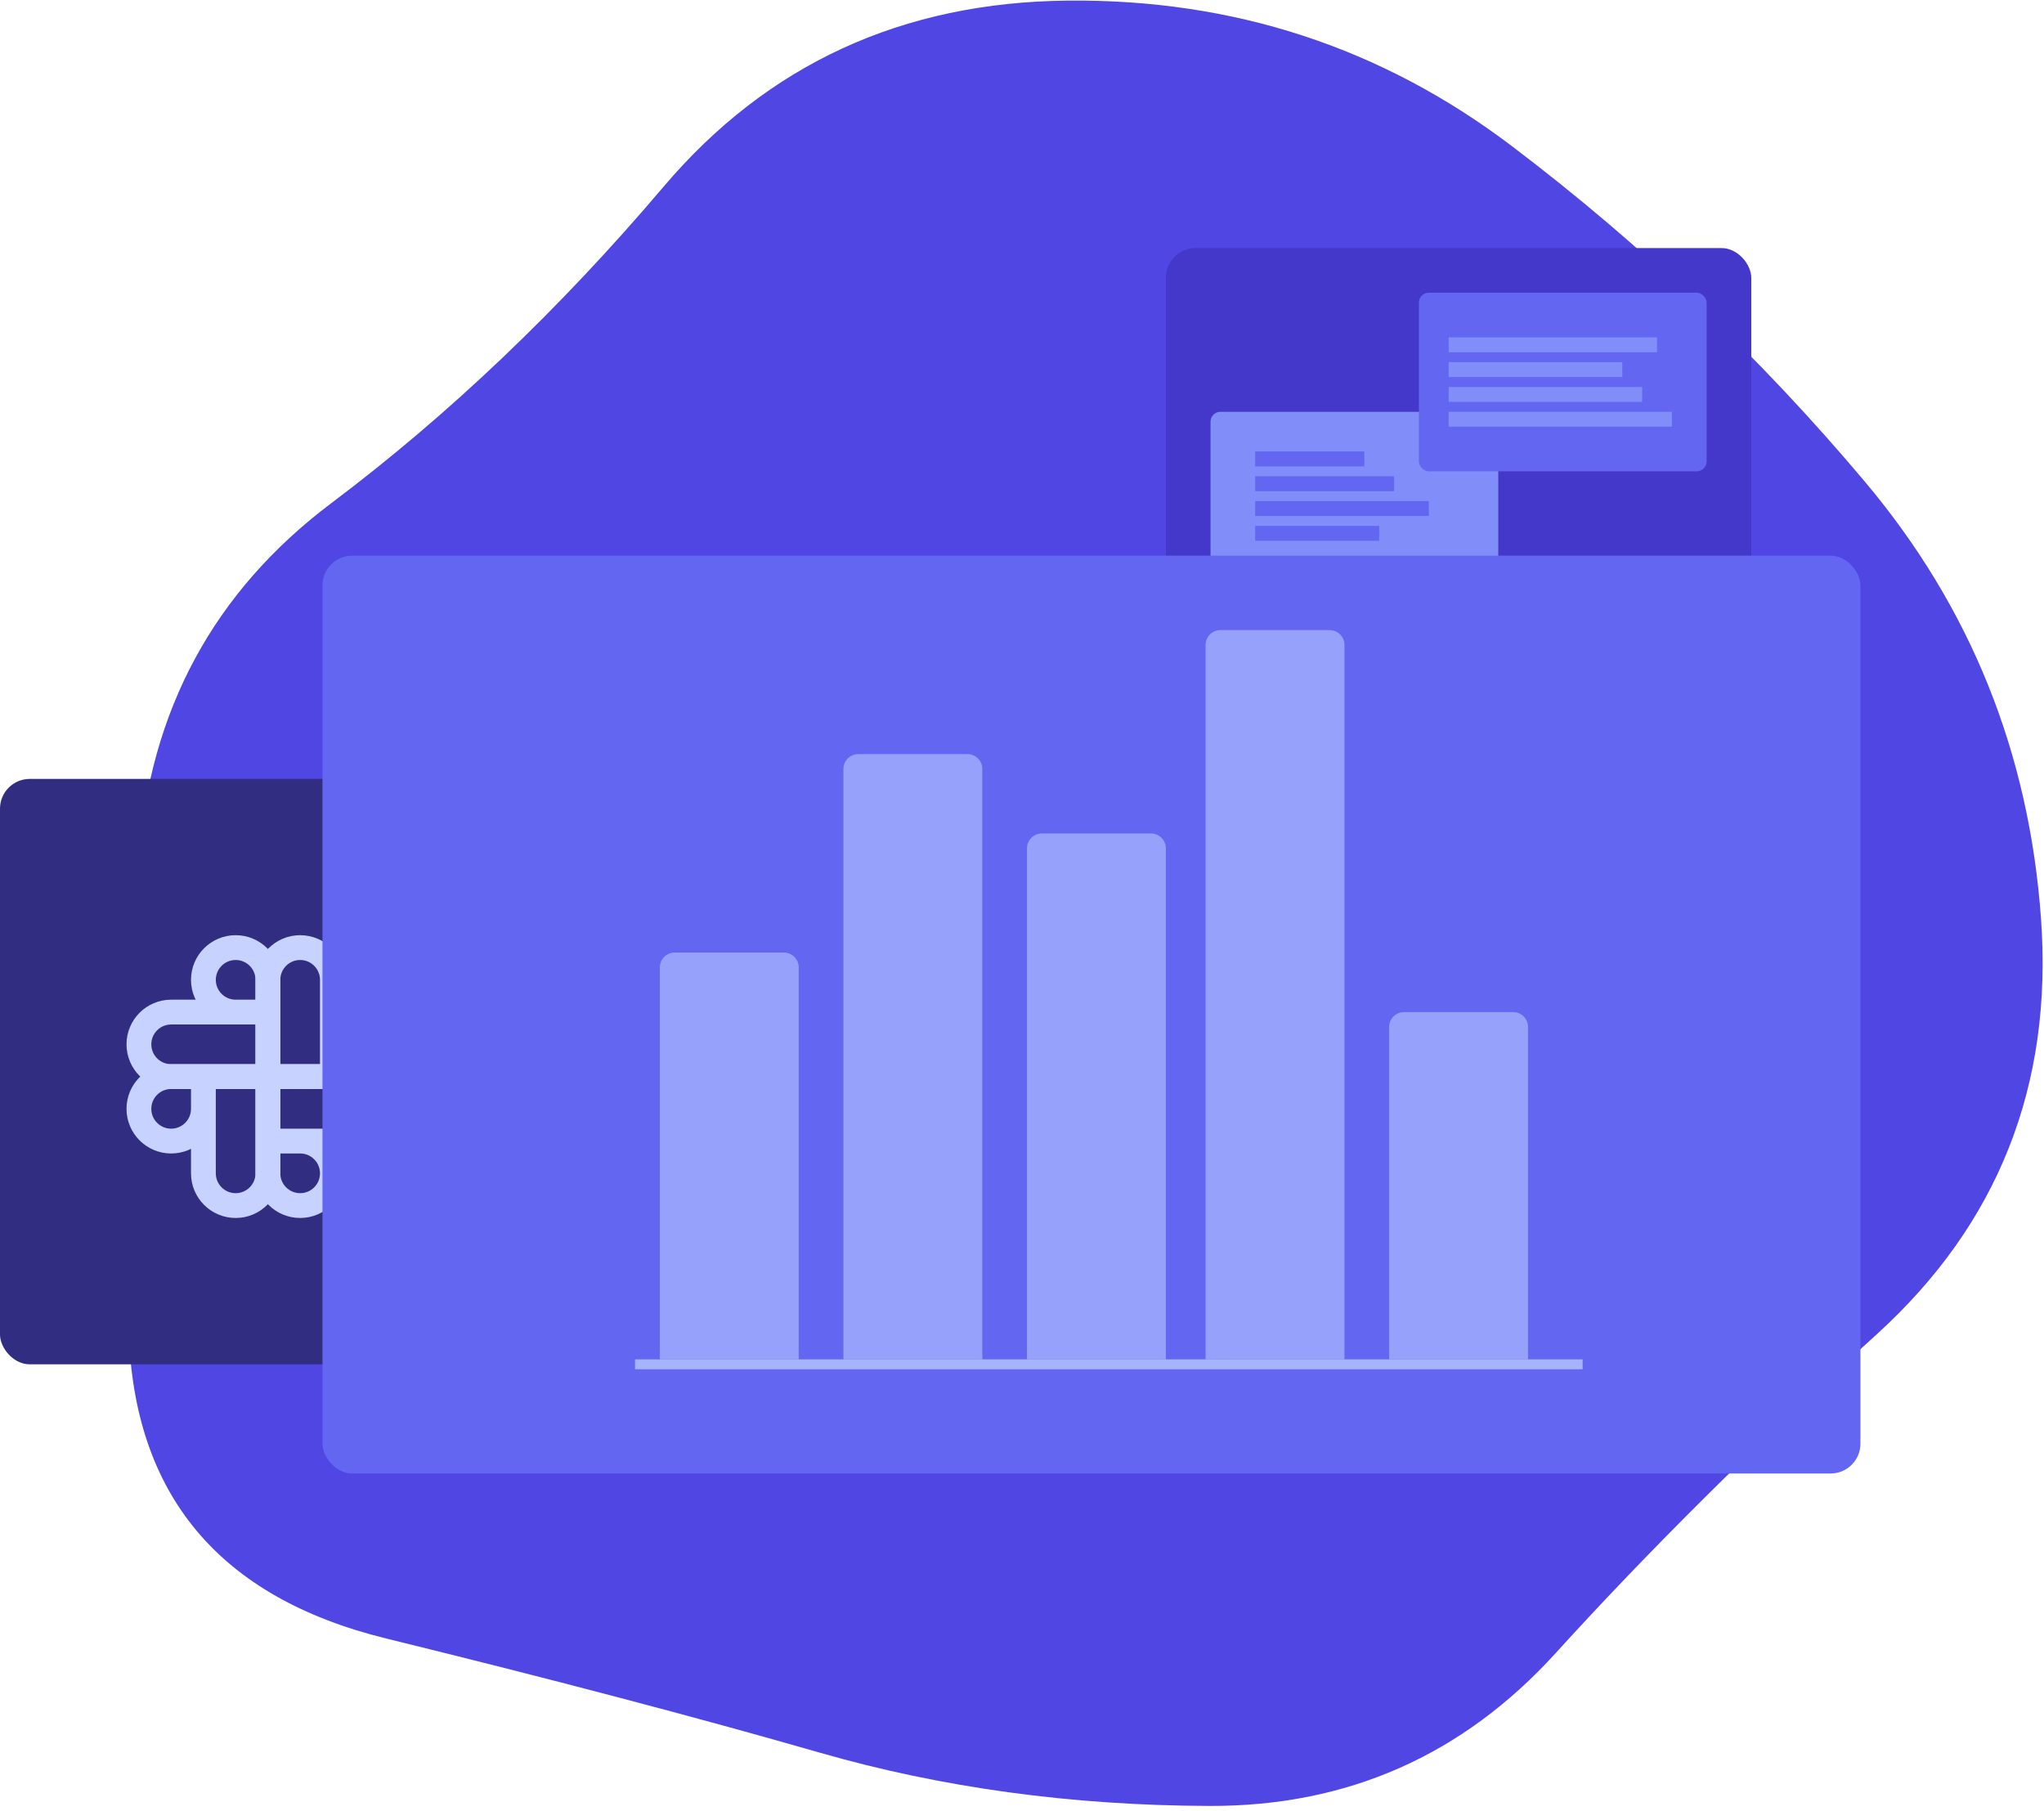 <?xml version="1.0" encoding="UTF-8"?>
<svg width="412px" height="365px" viewBox="0 0 412 365" version="1.1" xmlns="http://www.w3.org/2000/svg" xmlns:xlink="http://www.w3.org/1999/xlink">
    <!-- Generator: Sketch 63.1 (92452) - https://sketch.com -->
    <title>Group 8</title>
    <desc>Created with Sketch.</desc>
    <g id="Page-1" stroke="none" stroke-width="1" fill="none" fill-rule="evenodd">
        <g id="Features" transform="translate(-858, -303)">
            <g id="Group-8" transform="translate(858, 296)">
                <g id="Group" transform="translate(220, 189) rotate(92) translate(-220, -189) translate(38, -4)" fill="#4F46E4" fill-rule="nonzero">
                    <path d="M355.089,241.713 C348.882,266.523 342.231,295.91 335.137,329.876 C328.044,363.841 307.944,381.858 274.84,383.925 C241.735,385.992 210.108,386.435 179.96,385.254 C149.811,384.073 125.426,371.963 106.804,348.926 C88.183,325.888 66.162,304.328 40.743,284.244 C15.323,264.16 1.874,237.43 0.396,204.056 C-1.081,170.681 7.638,140.555 26.555,113.678 C45.472,86.801 67.197,62.287 91.73,40.135 C116.263,17.984 145.229,5.136 178.629,1.592 C212.03,-1.952 240.257,8.09 263.312,31.718 C286.367,55.346 308.536,76.168 329.817,94.185 C351.099,112.201 362.183,135.091 363.07,162.854 C363.956,190.617 361.296,216.903 355.089,241.713 Z" id="blob"></path>
                </g>
                <g id="Group-4" transform="translate(0, 164)">
                    <rect id="Rectangle" fill="#312E81" x="0" y="0" width="118" height="118" rx="6"></rect>
                    <g id="Group" transform="translate(14, 20)">
                        <polygon id="Path" points="0 0 78 0 78 78 0 78"></polygon>
                        <path d="M40,40 L40,20.5 C40,16.91 42.91,14 46.5,14 C50.09,14 53,16.91 53,20.5 L53,40 M53,33.5 C53,29.91 55.91,27 59.5,27 C63.09,27 66,29.91 66,33.5 C66,37.09 63.09,40 59.5,40 L40,40" id="Shape" stroke="#C7D2FE" stroke-width="5" stroke-linecap="round" stroke-linejoin="round"></path>
                        <path d="M40,40 L59.5,40 C63.09,40 66,42.91 66,46.5 C66,50.09 63.09,53 59.5,53 L40,53 M46.5,53 C50.09,53 53,55.91 53,59.5 C53,63.09 50.09,66 46.5,66 C42.91,66 40,63.09 40,59.5 L40,40" id="Shape" stroke="#C7D2FE" stroke-width="5" stroke-linecap="round" stroke-linejoin="round"></path>
                        <path d="M40,40 L40,59.5 C40,63.09 37.09,66 33.5,66 C29.91,66 27,63.09 27,59.5 L27,40 M27,46.5 C27,50.09 24.09,53 20.5,53 C16.91,53 14,50.09 14,46.5 C14,42.91 16.91,40 20.5,40 L40,40" id="Shape" stroke="#C7D2FE" stroke-width="5" stroke-linecap="round" stroke-linejoin="round"></path>
                        <path d="M40,40 L20.5,40 C16.91,40 14,37.09 14,33.5 C14,29.91 16.91,27 20.5,27 L40,27 M33.5,27 C29.91,27 27,24.09 27,20.5 C27,16.91 29.91,14 33.5,14 C37.09,14 40,16.91 40,20.5 L40,40" id="Shape" stroke="#C7D2FE" stroke-width="5" stroke-linecap="round" stroke-linejoin="round"></path>
                    </g>
                </g>
                <g id="Group-7" transform="translate(235, 57)">
                    <rect id="Rectangle" fill="#4338CA" x="0" y="0" width="118" height="118" rx="6"></rect>
                    <g id="Group-5" transform="translate(9, 33)">
                        <rect id="Rectangle" fill="#818DF8" x="0" y="0" width="58" height="36" rx="2"></rect>
                        <g id="Group-2" transform="translate(26.5, 17) scale(1, -1) translate(-26.5, -17) translate(9, 8)" fill="#6366F1">
                            <rect id="Rectangle" x="0" y="0" width="25" height="3"></rect>
                            <rect id="Rectangle" x="0" y="5" width="35" height="3"></rect>
                            <rect id="Rectangle" x="0" y="10" width="28" height="3"></rect>
                            <rect id="Rectangle" x="0" y="15" width="22" height="3"></rect>
                        </g>
                    </g>
                    <g id="Group-6" transform="translate(51, 9)">
                        <rect id="Rectangle" fill="#6366F1" x="0" y="0" width="58" height="36" rx="2"></rect>
                        <g id="Group-2" transform="translate(6, 9)" fill="#818DF8">
                            <rect id="Rectangle" x="0" y="0" width="42" height="3"></rect>
                            <rect id="Rectangle" x="0" y="5" width="35" height="3"></rect>
                            <rect id="Rectangle" x="0" y="10" width="39" height="3"></rect>
                            <rect id="Rectangle" x="0" y="15" width="45" height="3"></rect>
                        </g>
                    </g>
                </g>
                <g id="Graph" transform="translate(65, 119)">
                    <rect id="Rectangle" fill="#6366F1" x="0" y="0" width="310" height="185" rx="6"></rect>
                    <path d="M71,80 L93,80 C94.657,80 96,81.343 96,83 L96,162 L96,162 L68,162 L68,83 C68,81.343 69.343,80 71,80 Z" id="Rectangle" fill-opacity="0.75" fill="#A5B4FD"></path>
                    <path d="M108,40 L130,40 C131.657,40 133,41.343 133,43 L133,162 L133,162 L105,162 L105,43 C105,41.343 106.343,40 108,40 Z" id="Rectangle" fill-opacity="0.75" fill="#A5B4FD"></path>
                    <path d="M145,56 L167,56 C168.657,56 170,57.343 170,59 L170,162 L170,162 L142,162 L142,59 C142,57.343 143.343,56 145,56 Z" id="Rectangle" fill-opacity="0.75" fill="#A5B4FD"></path>
                    <path d="M181,15 L203,15 C204.657,15 206,16.343 206,18 L206,162 L206,162 L178,162 L178,18 C178,16.343 179.343,15 181,15 Z" id="Rectangle" fill-opacity="0.75" fill="#A5B4FD"></path>
                    <path d="M218,92 L240,92 C241.657,92 243,93.343 243,95 L243,162 L243,162 L215,162 L215,95 C215,93.343 216.343,92 218,92 Z" id="Rectangle" fill-opacity="0.75" fill="#A5B4FD"></path>
                    <line x1="159.433" y1="68.742" x2="156.135" y2="257.714" id="Line" stroke="#A5B4FD" stroke-width="2" stroke-linecap="square" transform="translate(158.03, 162.762) rotate(-91) translate(-158.03, -162.762) "></line>
                </g>
            </g>
        </g>
    </g>
</svg>